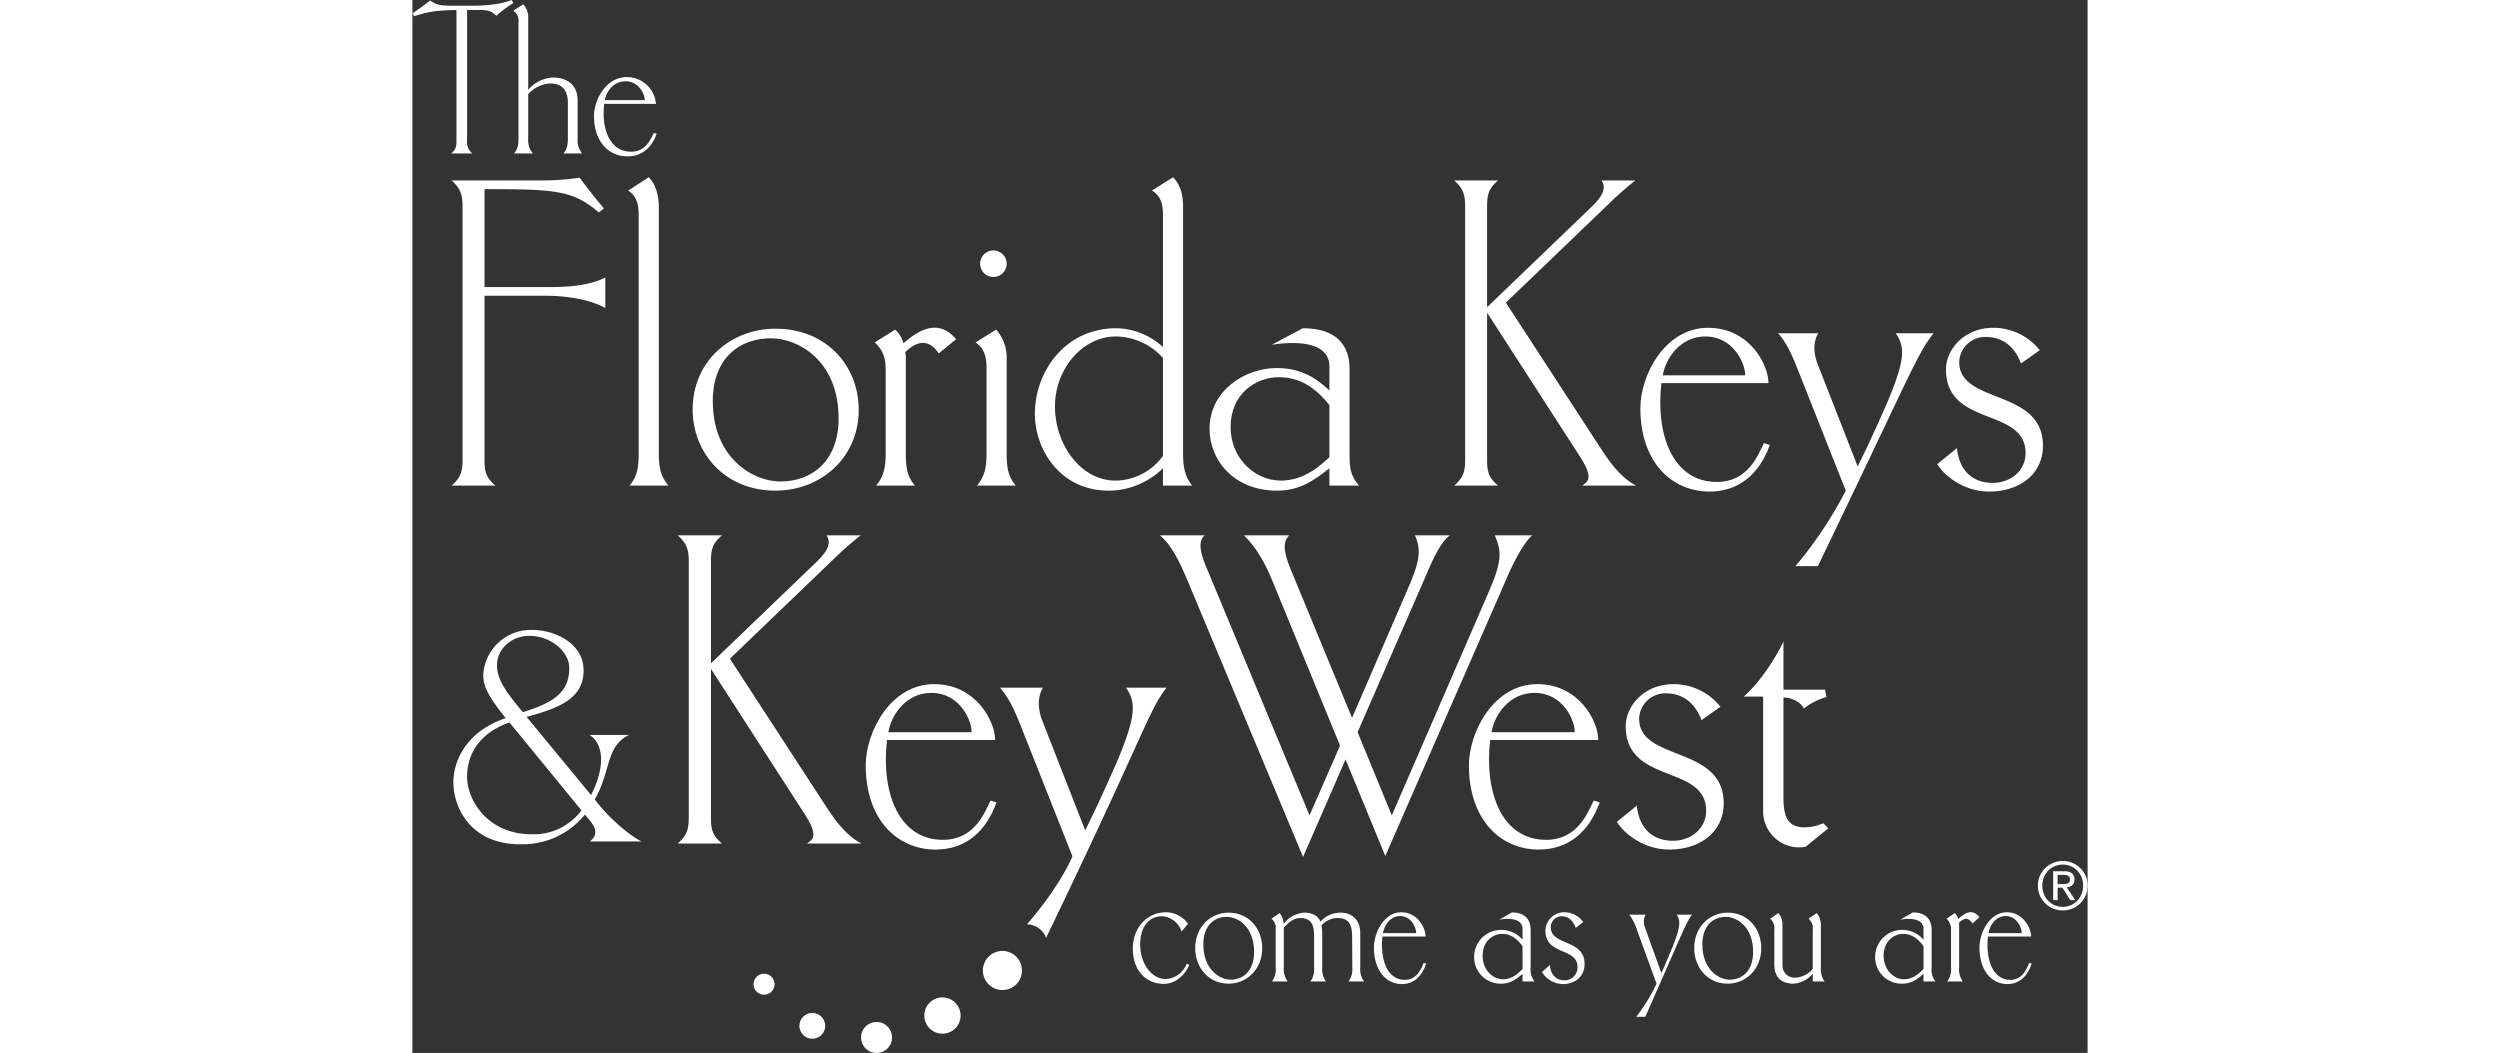 <svg id="Layer_1" data-name="Layer 1" xmlns="http://www.w3.org/2000/svg" viewBox="0 0 459.133 288.586" width="578" height="243.44"><rect x="0" y="0" width="459.133" height="288.586" fill="#333333" stroke="none"/><title>florida-keys</title><path d="M188.562,273.409c27.343-56.707,28.071-62.278,33.03-68.579H210.436a9.027,9.027,0,0,1,1.886,5.78c0,3.632-2.149,9.543-4.974,15.996-2.553,5.777-5.242,11.69-8.065,17.332l-11.826-30.236c-1.341-3.628-1.075-6.718.267-8.871H175.9c2.284,2.559,3.765,5.513,5.779,10.621l14.113,35.61c-2.754,6.322-8.303,13.91-12.477,18.625a5.678,5.678,0,0,1,5.248,3.723Z" transform="translate(-14.885 -16.361)" fill="#fff"/><path d="M25.62,149.456c2.758-2.379,3.012-4.263,3.012-7.397V73.219c0-3.008-.254-5.013-3.012-7.398H49.696a75.793,75.793,0,0,0,11.035-.75c2.131,2.883,4.389,5.766,6.644,8.4L65.995,74.6C58.851,68.455,53.959,68.206,34.65,68.206V95.038H51.829c2.506,0,10.78.125,15.923-2.631v8.399c-5.143-3.008-13.417-3.384-15.923-3.384H34.65v44.637c0,3.134.124,5.018,3.008,7.397Z" transform="translate(-14.885 -16.361)" fill="#fff"/><path d="M74.397,149.456c2.132-2.507,2.509-5.015,2.509-8.777V75.477c0-2.883-.377-5.266-2.884-6.897l5.642-3.635c1.882,1.882,2.76,4.89,2.76,8.15V140.68c0,3.762.5,6.27,2.631,8.777Z" transform="translate(-14.885 -16.361)" fill="#fff"/><path d="M137.214,128.643c0,13.416-10.657,22.194-22.819,22.194-14.045,0-22.697-10.534-22.697-22.194,0-13.544,10.659-22.194,22.697-22.194C128.564,106.449,137.214,116.855,137.214,128.643Zm-39.999-2.383c0,15.675,11.034,22.067,18.558,22.067,8.525,0,15.926-5.517,15.926-17.304,0-15.796-11.036-21.943-18.558-21.943C104.614,109.081,97.215,114.472,97.215,126.26Z" transform="translate(-14.885 -16.361)" fill="#fff"/><path d="M163.905,109.333l-4.764,3.889c-2.51-3.764-5.644-3.764-9.154-.38,0,.38.126.754.126,1.255V140.68c0,3.762.377,6.27,2.506,8.777H141.962c2.132-2.507,2.635-5.015,2.635-8.777V117.735c0-2.887-.503-5.268-3.012-7.526l5.644-3.511a8.216,8.216,0,0,1,2.258,3.762C153.873,106.572,159.142,103.691,163.905,109.333Z" transform="translate(-14.885 -16.361)" fill="#fff"/><path d="M169.607,149.456c2.134-2.507,2.634-5.015,2.634-8.777V117.233c0-2.883-.5-5.268-3.01-7.023l5.644-3.511a11.547,11.547,0,0,1,2.884,8.15V140.68c0,3.762.376,6.27,2.508,8.777Zm4.516-64.447a3.635,3.635,0,1,1,0,7.271,3.635,3.635,0,1,1,0-7.271Z" transform="translate(-14.885 -16.361)" fill="#fff"/><path d="M220.595,75.477c0-2.883-.376-5.266-3.009-6.897l5.768-3.635c1.881,1.882,2.759,4.514,2.759,8.15V140.68c0,3.762.501,6.27,2.508,8.777h-8.025v-4.766a21.31,21.31,0,0,1-14.796,6.146c-13.542,0-20.314-11.41-20.314-21.066,0-11.537,8.276-23.449,22.32-23.449a19.507,19.507,0,0,1,12.79,5.142Zm-12.914,33.102c-9.155,0-16.679,8.905-16.679,19.188,0,10.533,7.147,20.31,16.552,20.31a16.247,16.247,0,0,0,13.041-6.77V114.472A17.585,17.585,0,0,0,207.681,108.579Z" transform="translate(-14.885 -16.361)" fill="#fff"/><path d="M258.944,106.323c9.78,0,12.79,5.269,12.79,11.035v23.197c0,3.009-.125,5.894,2.634,8.902h-8.151v-4.766c-4.389,3.515-8.273,6.146-14.42,6.146-11.533,0-18.434-8.151-18.434-16.927,0-10.534,9.781-16.677,18.31-16.677,6.27,0,10.405,2.258,14.543,6.143v-6.644c0-5.644-6.52-7.274-15.799-5.895Zm-6.52,13.418c-6.521,0-13.29,4.639-13.29,13.666,0,8.777,6.896,14.67,13.667,14.67,4.765,0,8.777-2.005,13.416-6.394V127.386C263.207,123.627,258.944,119.74,252.424,119.74Z" transform="translate(-14.885 -16.361)" fill="#fff"/><path d="M309.438,142.059c0,3.134.127,5.018,3.011,7.397H300.41c2.759-2.379,3.01-4.263,3.01-7.397V73.219c0-3.008-.251-5.013-3.01-7.398h12.038c-2.884,2.385-3.011,4.39-3.011,7.398v27.337L338.152,72.97c3.01-2.883,4.014-5.142,2.633-7.148h9.279a92.707,92.707,0,0,0-7.4,6.521L314.58,99.301,340.284,138.8c2.006,3.01,5.266,8.277,10.03,10.657h-14.794c1.504-1.128,3.259-2.007-.754-8.15L309.438,102.06Z" transform="translate(-14.885 -16.361)" fill="#fff"/><path d="M386.926,138.299c-2.758,7.646-8.15,12.788-16.552,12.788-10.405,0-18.934-8.149-18.934-22.819,0-9.156,6.771-22.069,18.559-22.069,11.283,0,16.553,10.031,16.553,15.171H357.208c-1.629,13.918,3.011,27.084,15.173,27.084,8.525,0,11.285-7.272,12.915-10.656Zm-6.771-19.061c.127-2.882-3.008-10.659-10.908-10.659-6.896,0-10.908,6.019-11.66,10.659Z" transform="translate(-14.885 -16.361)" fill="#fff"/><path d="M394.574,117.607c-1.882-4.765-3.259-7.52-5.393-9.904h11.035c-1.254,2.004-1.504,4.89-.252,8.274L411,144.192c2.634-5.268,5.14-10.786,7.522-16.176,2.636-6.019,4.64-11.538,4.64-14.921a8.438,8.438,0,0,0-1.755-5.393h10.405c-4.639,5.894-6.018,10.532-31.721,63.823h-6.144a110.898,110.898,0,0,0,13.791-20.688Z" transform="translate(-14.885 -16.361)" fill="#fff"/><path d="M455.762,115.976c-1.88-5.015-5.391-7.27-9.654-7.27a7.108,7.108,0,0,0-7.273,6.896c0,11.662,22.948,7.146,22.948,22.946,0,7.651-6.271,12.539-14.796,12.539-6.646,0-12.166-4.138-14.17-7.523l5.393-4.388c.625,6.27,4.389,9.529,9.779,9.529,5.016,0,9.029-3.386,9.029-8.15,0-12.665-21.818-7.021-21.818-22.948,0-5.391,4.89-11.409,13.039-11.409a16.282,16.282,0,0,1,12.665,6.145Z" transform="translate(-14.885 -16.361)" fill="#fff"/><path d="M29.879,54.846a3.883,3.883,0,0,0,1.456,3.581H25.509c1.395-1.154,1.455-2.066,1.455-3.581V19.092c-6.675.183-8.071.607-11.533,1.702l-.546-.789a53.293,53.293,0,0,0,4.856-3.522c1.214.849,1.881,1.455,6.191,1.455h4.795c2.733,0,7.77-.119,11.351-1.576l.486.851a28.675,28.675,0,0,0-4.674,3.459c-.849-.729-1.517-1.579-4.43-1.579h-3.582Z" transform="translate(-14.885 -16.361)" fill="#fff"/><path d="M46.63,41.005a9.371,9.371,0,0,1,6.738-3.399c3.945,0,6.799,2.003,6.799,6.314V54.177a6.108,6.108,0,0,0,1.215,4.251h-5.1c1.032-1.215,1.215-2.429,1.215-4.251V44.467c0-2.368-.849-5.221-4.795-5.221A8.652,8.652,0,0,0,46.63,42.158V54.177a5.855,5.855,0,0,0,1.275,4.251H42.746c1.03-1.215,1.213-2.429,1.213-4.251V22.491a3.381,3.381,0,0,0-1.397-3.216l2.733-1.762a5.561,5.561,0,0,1,1.334,3.946Z" transform="translate(-14.885 -16.361)" fill="#fff"/><path d="M81.836,53.026c-1.335,3.7-3.946,6.191-8.013,6.191-5.036,0-9.165-3.946-9.165-11.049,0-4.431,3.276-10.683,8.983-10.683a8.024,8.024,0,0,1,8.012,7.343H67.45C66.661,51.566,68.906,57.94,74.796,57.94c4.126,0,5.461-3.52,6.251-5.16ZM78.56,43.797c.059-1.397-1.459-5.16-5.282-5.16-3.34,0-5.279,2.915-5.645,5.16Z" transform="translate(-14.885 -16.361)" fill="#fff"/><path d="M96.71,240.083c0,3.167.127,5.066,3.04,7.472H87.591c2.787-2.405,3.04-4.305,3.04-7.472V170.551c0-3.039-.253-5.064-3.04-7.472H99.75c-2.913,2.408-3.04,4.433-3.04,7.472V198.159l29.006-27.862c3.037-2.915,4.05-5.192,2.658-7.218h9.372a93.466,93.466,0,0,0-7.475,6.585l-28.368,27.229,25.964,39.894c2.027,3.043,5.318,8.362,10.132,10.768H123.053c1.52-1.14,3.293-2.026-.759-8.235L96.71,199.681Z" transform="translate(-14.885 -16.361)" fill="#fff"/><path d="M174.978,236.281c-2.786,7.725-8.232,12.923-16.719,12.923-10.514,0-19.126-8.235-19.126-23.053,0-9.248,6.841-22.289,18.747-22.289,11.396,0,16.716,10.129,16.716,15.324H144.963c-1.649,14.057,3.037,27.352,15.323,27.352,8.61,0,11.399-7.342,13.045-10.763Zm-6.84-19.247c.125-2.915-3.039-10.77-11.021-10.77-6.963,0-11.016,6.083-11.775,10.77Z" transform="translate(-14.885 -16.361)" fill="#fff"/><path d="M258.994,251.228l-31.663-75.74c-2.025-4.811-4.306-9.75-7.598-12.409h12.285c-2.151,1.901-.886,5.699.886,9.749l27.863,67.002,8.361-19.125L250.51,175.366c-2.027-4.815-4.307-8.993-7.725-12.287h12.41c-2.28,2.281-1.012,5.825.635,9.878l16.591,40.148,14.946-34.572c3.544-7.981,4.179-11.273,2.277-15.453h9.624c-3.164,2.153-5.824,9.371-7.472,13.045L273.94,217.034l9.372,22.796,26.596-61.298c3.802-8.741,3.422-11.15,1.647-15.453h10.259c-2.787,2.408-5.826,8.864-7.346,12.537l-32.931,75.359-10.891-26.47Z" transform="translate(-14.885 -16.361)" fill="#fff"/><path d="M340.295,236.281c-2.788,7.725-8.234,12.923-16.719,12.923-10.514,0-19.125-8.235-19.125-23.053,0-9.248,6.838-22.289,18.744-22.289,11.399,0,16.717,10.129,16.717,15.324H310.277c-1.647,14.057,3.04,27.352,15.324,27.352,8.612,0,11.398-7.342,13.044-10.763Zm-6.843-19.247c.128-2.915-3.038-10.77-11.019-10.77-6.965,0-11.018,6.083-11.777,10.77Z" transform="translate(-14.885 -16.361)" fill="#fff"/><path d="M368.199,213.739c-1.898-5.067-5.443-7.347-9.752-7.347a7.178,7.178,0,0,0-7.345,6.967c0,11.779,23.179,7.219,23.179,23.18,0,7.724-6.332,12.665-14.947,12.665-6.711,0-12.283-4.182-14.311-7.603l5.446-4.435c.633,6.333,4.435,9.628,9.878,9.628,5.067,0,9.12-3.422,9.12-8.231,0-12.795-22.038-7.093-22.038-23.179,0-5.446,4.939-11.523,13.172-11.523a16.455,16.455,0,0,1,12.791,6.203Z" transform="translate(-14.885 -16.361)" fill="#fff"/><path d="M379.769,207.281c4.434-3.927,8.484-10.131,10.893-15.072v13.168H402.06l.38,2.03a17.389,17.389,0,0,0-6.206,3.166c-.636-1.643-3.167-3.04-5.571-3.04v27.355c0,5.317,1.139,8.232,5.824,8.232a12.702,12.702,0,0,0,5.064-1.136l1.395,1.388-6.203,5.067a9.87,9.87,0,0,1-11.653-9.877V207.281Z" transform="translate(-14.885 -16.361)" fill="#fff"/><path d="M44.727,247.755c-13.662.172-18.613-9.817-18.613-17.076,0-4.694,2.562-13.488,14.345-17.504-5.465-6.743-6.147-9.222-6.147-11.952a13.043,13.043,0,0,1,13.488-12.211c5.98,0,14.004,3.585,14.004,11.1s-6.315,10.248-15.625,12.724l17.675,21.429c4.441-8.793,2.904-14.43-.427-16.479H74.269c-6.403,3.072-4.951,9.903-9.393,17.674,3.587,4.869,9.393,9.82,12.809,11.529H63.51c3.074-2.39.856-4.869-1.364-7.345A21.938,21.938,0,0,1,44.727,247.755Zm-3.244-33.383c-7.856,2.732-11.612,8.28-11.612,14.939,0,6.061,5.379,15.883,18.188,15.711a16.178,16.178,0,0,0,13.148-6.574ZM57.875,199.429c0-4.439-5.037-8.793-10.929-8.793-4.951,0-8.879,3.584-8.879,8.109,0,4.354,3.499,8.453,7.087,12.81C53.948,208.821,57.875,205.918,57.875,199.429Z" transform="translate(-14.885 -16.361)" fill="#fff"/><path d="M181.515,284.488a5.357,5.357,0,1,1-2.77-7.052A5.394,5.394,0,0,1,181.515,284.488Z" transform="translate(-14.885 -16.361)" fill="#fff"/><path d="M156.38,291.471a4.971,4.971,0,0,1,7.564,6.453,4.971,4.971,0,0,1-7.564-6.453Z" transform="translate(-14.885 -16.361)" fill="#fff"/><path d="M138.863,297.962a4.245,4.245,0,0,1,6.474,5.493,4.245,4.245,0,1,1-6.474-5.493Z" transform="translate(-14.885 -16.361)" fill="#fff"/><path d="M121.802,295.235a3.527,3.527,0,1,1,5.376,4.568,3.527,3.527,0,0,1-5.376-4.568Z" transform="translate(-14.885 -16.361)" fill="#fff"/><path d="M109.076,284.253a2.876,2.876,0,1,1,4.382,3.728,2.901,2.901,0,0,1-4.054.316A2.854,2.854,0,0,1,109.076,284.253Z" transform="translate(-14.885 -16.361)" fill="#fff"/><path d="M212.332,276.394c0-5.775,3.846-10.01,9.209-10.01a7.546,7.546,0,0,1,5.92,3.135l-1.771,2.145a6.02,6.02,0,0,0-5.313-4.18c-3.947,0-6.021,3.355-6.021,7.59,0,6.051,3.593,9.625,6.983,9.625a6.61,6.61,0,0,0,5.768-4.18l.708.275c-.86,2.199-3.339,5.225-7.033,5.225C215.975,286.019,212.332,282.334,212.332,276.394Z" transform="translate(-14.885 -16.361)" fill="#fff"/><path d="M247.802,276.229c0,5.885-4.301,9.735-9.209,9.735-5.668,0-9.159-4.621-9.159-9.735,0-5.94,4.301-9.735,9.159-9.735C244.311,266.494,247.802,271.058,247.802,276.229ZM231.66,275.183c0,6.876,4.453,9.681,7.489,9.681,3.44,0,6.426-2.42,6.426-7.59,0-6.931-4.453-9.625-7.489-9.625C234.646,267.649,231.66,270.014,231.66,275.183Z" transform="translate(-14.885 -16.361)" fill="#fff"/><path d="M269.307,266.494c2.834,0,5.363,1.705,5.363,5.721v9.295a5.621,5.621,0,0,0,1.062,3.85h-4.301a5.61,5.61,0,0,0,1.062-3.85l-.051-8.36c0-2.476-.404-5.17-3.795-5.17a5.779,5.779,0,0,0-4.604,2.034,14.911,14.911,0,0,1,.202,2.916v8.58a5.876,5.876,0,0,0,1.012,3.85h-4.251a5.594,5.594,0,0,0,1.013-3.85v-8.36c0-2.806-.405-5.17-3.795-5.17-2.024,0-3.44,1.485-4.503,2.64V281.51a5.61,5.61,0,0,0,1.062,3.85h-4.302a5.599,5.599,0,0,0,1.013-3.85V271.224a3.43,3.43,0,0,0-1.164-3.08l2.277-1.54a5.345,5.345,0,0,1,1.062,2.97,7.797,7.797,0,0,1,5.667-3.08c2.074,0,3.795.825,4.401,2.475A7.417,7.417,0,0,1,269.307,266.494Z" transform="translate(-14.885 -16.361)" fill="#fff"/><path d="M292.734,280.465c-1.113,3.354-3.289,5.609-6.68,5.609-4.199,0-7.641-3.574-7.641-10.01,0-4.016,2.732-9.68,7.489-9.68,4.554,0,6.679,4.399,6.679,6.654h-11.84c-.658,6.105,1.215,11.881,6.123,11.881,3.44,0,4.553-3.19,5.211-4.676Zm-2.732-8.36c.051-1.265-1.215-4.675-4.402-4.675-2.783,0-4.402,2.64-4.705,4.675Z" transform="translate(-14.885 -16.361)" fill="#fff"/><path d="M316.211,266.439c3.947,0,5.162,2.311,5.162,4.84v10.176a5.269,5.269,0,0,0,1.062,3.904h-3.289v-2.09c-1.772,1.54-3.34,2.695-5.819,2.695a7.244,7.244,0,0,1-7.439-7.426,7.371,7.371,0,0,1,7.389-7.314,7.644,7.644,0,0,1,5.869,2.695v-2.916c0-2.475-2.631-3.189-6.376-2.584ZM313.58,272.324c-2.631,0-5.363,2.035-5.363,5.995,0,3.851,2.783,6.435,5.516,6.435,1.922,0,3.541-.879,5.414-2.805V275.68C317.932,274.029,316.211,272.324,313.58,272.324Z" transform="translate(-14.885 -16.361)" fill="#fff"/><path d="M333.719,270.674c-.758-2.199-2.176-3.189-3.896-3.189a2.997,2.997,0,0,0-2.934,3.025c0,5.115,9.26,3.135,9.26,10.064,0,3.356-2.53,5.5-5.971,5.5a6.9,6.9,0,0,1-5.719-3.3l2.176-1.925c.254,2.75,1.772,4.18,3.947,4.18a3.53,3.53,0,0,0,3.643-3.574c0-5.556-8.804-3.08-8.804-10.066a5.144,5.144,0,0,1,5.263-5.004,6.396,6.396,0,0,1,5.11,2.694Z" transform="translate(-14.885 -16.361)" fill="#fff"/><path d="M350.567,271.389a13.922,13.922,0,0,0-2.176-4.344h4.452a4.41,4.41,0,0,0-.101,3.629l4.452,12.375c1.063-2.31,2.075-4.73,3.037-7.095,1.062-2.64,1.871-5.06,1.871-6.545a3.914,3.914,0,0,0-.707-2.364h4.199c-1.872,2.584-2.429,4.619-12.802,27.994h-2.479a49.164,49.164,0,0,0,5.566-9.074Z" transform="translate(-14.885 -16.361)" fill="#fff"/><path d="M384.57,276.229c0,5.885-4.301,9.735-9.209,9.735-5.668,0-9.159-4.621-9.159-9.735,0-5.94,4.301-9.735,9.159-9.735C381.078,266.494,384.57,271.058,384.57,276.229Zm-16.142-1.046c0,6.876,4.452,9.681,7.489,9.681,3.439,0,6.426-2.42,6.426-7.59,0-6.931-4.453-9.625-7.489-9.625C371.414,267.649,368.429,270.014,368.429,275.183Z" transform="translate(-14.885 -16.361)" fill="#fff"/><path d="M393.425,285.965c-3.44,0-5.263-1.871-5.263-5.226v-9.515a3.428,3.428,0,0,0-1.164-3.08l2.277-1.54a5.309,5.309,0,0,1,1.113,3.575v10.725a3.322,3.322,0,0,0,3.441,3.41,6.552,6.552,0,0,0,4.857-2.42v-10.67a3.43,3.43,0,0,0-1.164-3.08l2.277-1.54a5.314,5.314,0,0,1,1.113,3.575v11.33a5.876,5.876,0,0,0,1.012,3.85h-3.238v-2.145A7.534,7.534,0,0,1,393.425,285.965Z" transform="translate(-14.885 -16.361)" fill="#fff"/><path d="M426.111,266.439c3.947,0,5.161,2.311,5.161,4.84v10.176a5.274,5.274,0,0,0,1.062,3.904h-3.288v-2.09c-1.772,1.54-3.34,2.695-5.82,2.695a7.244,7.244,0,0,1-7.438-7.426,7.371,7.371,0,0,1,7.388-7.314,7.644,7.644,0,0,1,5.87,2.695v-2.916c0-2.475-2.632-3.189-6.377-2.584Zm-2.631,5.885c-2.631,0-5.363,2.035-5.363,5.995,0,3.851,2.782,6.435,5.515,6.435,1.923,0,3.542-.879,5.415-2.805V275.68C427.832,274.029,426.111,272.324,423.481,272.324Z" transform="translate(-14.885 -16.361)" fill="#fff"/><path d="M444.379,267.76l-1.924,1.705c-1.012-1.65-2.277-1.65-3.693-.166,0,.166.051.33.051.551v11.66a5.599,5.599,0,0,0,1.012,3.85h-4.301a5.62,5.62,0,0,0,1.062-3.85V271.444a4.141,4.141,0,0,0-1.215-3.3l2.277-1.54a3.66,3.66,0,0,1,.91,1.649C440.33,266.549,442.455,265.284,444.379,267.76Z" transform="translate(-14.885 -16.361)" fill="#fff"/><path d="M458.697,280.465c-1.113,3.354-3.289,5.609-6.68,5.609-4.199,0-7.641-3.574-7.641-10.01,0-4.016,2.732-9.68,7.488-9.68,4.555,0,6.68,4.399,6.68,6.654h-11.84c-.658,6.105,1.214,11.881,6.122,11.881,3.44,0,4.554-3.19,5.212-4.676Zm-2.732-8.36c.05-1.265-1.215-4.675-4.402-4.675-2.783,0-4.402,2.64-4.706,4.675Z" transform="translate(-14.885 -16.361)" fill="#fff"/><path d="M473.475,256.419a6.733,6.733,0,0,0-3.625-3.562,6.94,6.94,0,0,0-5.264,0,6.873,6.873,0,0,0-2.176,1.421,6.748,6.748,0,0,0-1.477,2.142,6.512,6.512,0,0,0-.545,2.665,6.672,6.672,0,0,0,.545,2.711,6.823,6.823,0,0,0,1.477,2.159,6.646,6.646,0,0,0,2.176,1.422,7.061,7.061,0,0,0,5.264,0,6.562,6.562,0,0,0,2.156-1.422,6.899,6.899,0,0,0,1.469-2.159,6.671,6.671,0,0,0,.543-2.711A6.511,6.511,0,0,0,473.475,256.419Zm-1.111,4.975a5.613,5.613,0,0,1-1.18,1.843,5.433,5.433,0,0,1-3.961,1.669,5.55,5.55,0,0,1-2.225-.444,5.489,5.489,0,0,1-1.775-1.225,5.644,5.644,0,0,1-1.18-1.843,6.164,6.164,0,0,1-.428-2.313,6,6,0,0,1,.428-2.267,5.508,5.508,0,0,1,5.18-3.484,5.469,5.469,0,0,1,2.195.444,5.518,5.518,0,0,1,2.945,3.04,5.964,5.964,0,0,1,.428,2.267A6.127,6.127,0,0,1,472.363,261.393Z" transform="translate(-14.885 -16.361)" fill="#fff"/><path d="M468.326,259.559a2.695,2.695,0,0,0,1.484-.585,1.919,1.919,0,0,0,.598-1.562,2.066,2.066,0,0,0-.682-1.696,3.251,3.251,0,0,0-2.09-.559h-3.059v7.903h1.227v-3.406h1.305l2.16,3.406h1.322Zm-1.232-.896h-1.289V256.15h1.633a4.379,4.379,0,0,1,.625.046,1.753,1.753,0,0,1,.565.17,1.06,1.06,0,0,1,.398.363,1.125,1.125,0,0,1,.154.631,1.324,1.324,0,0,1-.172.733,1.033,1.033,0,0,1-.463.389,2.007,2.007,0,0,1-.662.153C467.637,258.654,467.371,258.663,467.094,258.663Z" transform="translate(-14.885 -16.361)" fill="#fff"/></svg>
